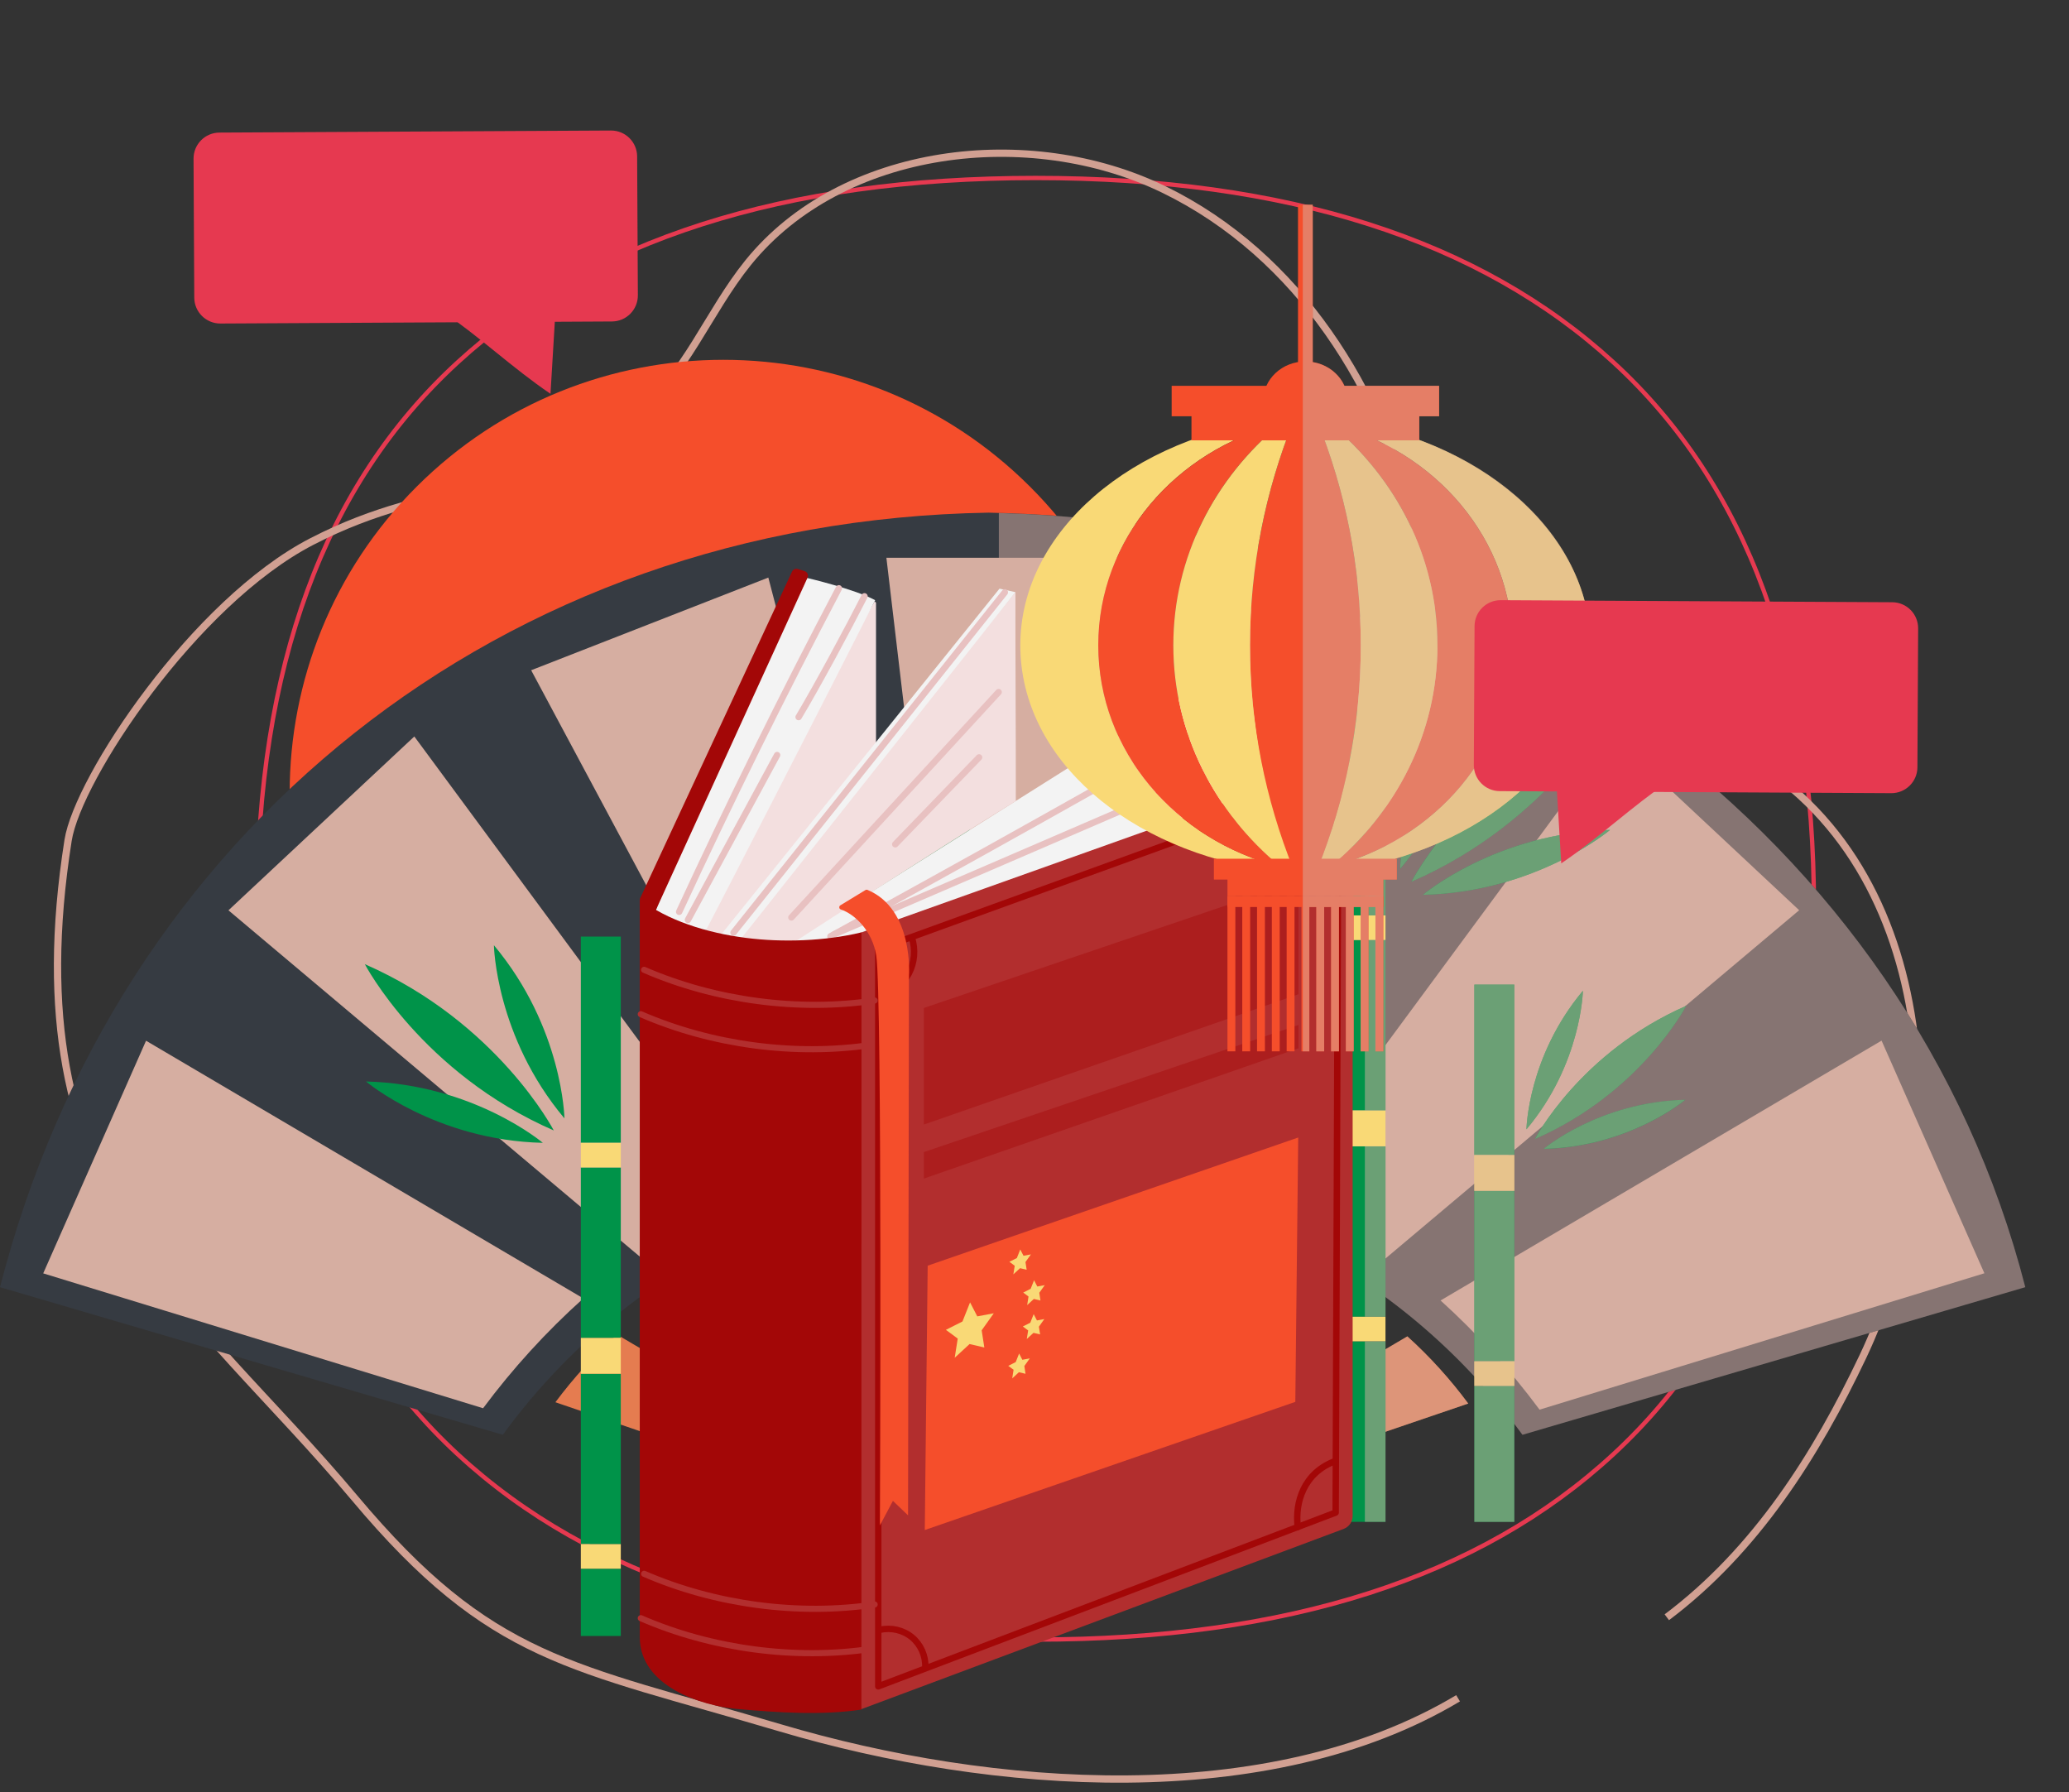 <svg width="284" height="246" viewBox="0 0 284 246" fill="none" xmlns="http://www.w3.org/2000/svg">
<rect x="0" y="0" width="284" height="246" fill="#333333" stroke="none"/>
<path d="M62.812 199.575C44.484 182.63 35.298 157.607 35.298 124.587C35.298 91.567 44.484 66.544 62.811 49.737C81.145 32.924 107.574 24.427 142.143 24.427C176.712 24.427 203.141 32.924 221.475 49.737C239.801 66.544 248.988 91.567 248.988 124.587C248.988 157.607 239.802 182.63 221.474 199.575C203.14 216.525 176.712 225.022 142.143 225.022C107.574 225.022 81.145 216.525 62.812 199.575Z" stroke="#E63950" stroke-width="0.595"/>
<path d="M228.795 221.961C241.064 212.74 249.311 199.649 255.707 186.187C267.532 161.314 267.831 120.531 240.042 103.953C223.129 93.863 208.504 110.563 198.529 88.318C196.357 83.468 195.572 78.155 194.373 72.994C189.869 53.634 178.269 35.023 159.774 26.016C141.278 17.009 115.577 20.113 102.687 36.058C97.179 42.874 94.118 51.553 87.162 57.048C71.697 69.269 60.438 65.204 42.795 74.327C26.698 82.646 10.691 106.801 9.346 115.334C1.605 164.442 26.277 178.89 48.668 205.583C67.455 227.986 78.264 228.594 107.154 237.157C136.044 245.72 174.155 248.636 200.142 233.08" stroke="#D1A092" stroke-miterlimit="10"/>
<g clip-path="url(#clip0_76_136)">
<path d="M141.381 150.825C164.628 127.619 164.628 89.993 141.381 66.787C118.134 43.58 80.443 43.58 57.196 66.787C33.949 89.993 33.949 127.619 57.196 150.825C80.443 174.032 118.134 174.032 141.381 150.825Z" fill="#F54E2B"/>
<path d="M139.002 161.231C167.8 161.231 193.246 175.326 208.984 196.919L278.005 176.659C262.027 114.385 202.769 71.507 135.68 70.359C68.592 71.507 15.978 114.385 0 176.659L69.021 196.919C84.759 175.326 110.205 161.231 139.002 161.231Z" fill="#363B42"/>
<path d="M147.051 157.487L156.629 76.549H121.67L131.243 157.447C133.723 157.268 136.203 157.069 138.729 157.069C141.538 157.069 144.297 157.268 147.046 157.487H147.051Z" fill="#D6AEA1"/>
<path d="M105.463 79.269L89.187 85.628L72.91 91.987L110.374 161.991C115.449 160.301 120.709 159.048 126.108 158.168L105.463 79.269Z" fill="#D6AEA1"/>
<path d="M56.868 101.08L44.113 113.008L31.358 124.936L88.275 172.845C93.082 169.569 98.212 166.754 103.556 164.318L56.873 101.08H56.868Z" fill="#D6AEA1"/>
<path d="M80.073 178.2L20.047 142.835L12.989 158.8L5.932 174.764L66.311 193.275C70.39 187.801 74.992 182.754 80.073 178.2Z" fill="#D6AEA1"/>
<path d="M205.388 91.977L189.112 85.618L172.835 79.258L152.161 158.282C157.525 159.202 162.745 160.52 167.79 162.24L205.393 91.982L205.388 91.977Z" fill="#D6AEA1"/>
<path d="M246.961 124.921L234.206 112.993L221.451 101.065L174.549 164.602C179.833 167.053 184.903 169.882 189.655 173.163L246.966 124.921H246.961Z" fill="#D6AEA1"/>
<path d="M211.33 193.469L272.387 174.75L265.329 158.785L258.272 142.82L197.738 178.483C202.749 183.018 207.296 188.03 211.325 193.469H211.33Z" fill="#D6AEA1"/>
<path d="M201.538 192.629C199.058 189.282 196.264 186.2 193.181 183.411L159.841 203.055L159.014 203.542C158.113 201.817 157.002 200.241 155.702 198.819L155.772 198.759L183.26 175.62C180.336 173.601 177.218 171.861 173.966 170.354L154.178 197.158L154.059 197.317C152.649 196.049 151.105 194.98 149.412 194.1L164.025 166.799C160.922 165.74 157.709 164.93 154.407 164.363L146.961 192.817C145.129 192.131 143.176 191.674 141.149 191.48L140.736 191.192L144.018 163.443C142.325 163.309 140.626 163.185 138.898 163.185C137.344 163.185 135.82 163.304 134.291 163.418L137.553 190.998L136.856 191.48C134.923 191.664 133.076 192.111 131.317 192.743L123.867 164.269C120.544 164.811 117.312 165.581 114.184 166.62L128.822 193.976C127.104 194.846 125.54 195.905 124.111 197.168L124.021 197.049L104.144 170.121C100.856 171.617 97.699 173.347 94.74 175.366L122.357 198.615L122.432 198.679C121.112 200.101 119.977 201.682 119.055 203.413L118.248 202.935L84.704 183.172C81.582 185.976 78.748 189.079 76.237 192.45L135.75 212.82L130.003 215.33C130.003 215.33 131.955 221.888 138.983 221.888C146.01 221.888 148.286 215.688 148.286 215.688L142.205 212.844L201.533 192.629H201.538ZM141.926 213.739C141.926 215.335 140.626 216.633 139.027 216.633C137.429 216.633 136.129 215.335 136.129 213.739C136.129 213.471 136.298 213.272 136.413 213.053L138.888 212.909L141.632 213.038C141.752 213.262 141.926 213.466 141.926 213.739Z" fill="#E57C50"/>
<g style="mix-blend-mode:multiply" opacity="0.5">
<path d="M137.105 70.409V161.291C137.737 161.276 138.365 161.231 138.997 161.231C167.795 161.231 193.241 175.326 208.979 196.919L278 176.659C262.137 114.833 203.6 72.144 137.105 70.409Z" fill="#D6AEA1"/>
<path d="M201.538 192.629C199.058 189.282 196.264 186.2 193.181 183.411L159.841 203.055L159.014 203.542C158.113 201.817 157.002 200.241 155.702 198.819L155.772 198.759L183.26 175.62C180.336 173.601 177.218 171.861 173.966 170.354L154.178 197.158L154.059 197.317C152.649 196.049 151.105 194.98 149.412 194.1L164.025 166.799C160.922 165.74 157.709 164.93 154.407 164.363L146.961 192.817C145.129 192.131 143.176 191.674 141.149 191.48L140.736 191.192L144.018 163.443C142.325 163.309 140.626 163.185 138.898 163.185C138.295 163.185 137.703 163.215 137.11 163.244V187.254L137.553 190.998L137.11 191.301V213.008L138.898 212.904L141.642 213.033C141.762 213.257 141.931 213.461 141.931 213.734C141.931 215.33 140.631 216.628 139.032 216.628C138.285 216.628 137.623 216.33 137.11 215.867V221.699C137.698 221.809 138.315 221.888 138.993 221.888C146.344 221.888 148.296 215.688 148.296 215.688L142.215 212.844L201.543 192.629H201.538Z" fill="#D6AEA1"/>
</g>
<path d="M120.57 150.79H115.086V174.183H120.57V150.79Z" fill="#009349"/>
<path d="M120.57 179.1H115.086V202.493H120.57V179.1Z" fill="#009349"/>
<path d="M120.57 174.183H115.086V179.1H120.57V174.183Z" fill="#F9D976"/>
<path d="M120.57 205.869H115.086V224.529H120.57V205.869Z" fill="#009349"/>
<path d="M120.57 202.488H115.086V205.864H120.57V202.488Z" fill="#F9D976"/>
<path d="M102.894 112.988H97.41V141.293H102.894V112.988Z" fill="#009349"/>
<path d="M102.894 144.674H97.41V168.067H102.894V144.674Z" fill="#009349"/>
<path d="M102.894 141.298H97.41V144.674H102.894V141.298Z" fill="#F9D976"/>
<path d="M102.894 172.984H97.41V196.377H102.894V172.984Z" fill="#009349"/>
<path d="M102.894 168.067H97.41V172.984H102.894V168.067Z" fill="#F9D976"/>
<path d="M102.894 199.753H97.41V224.528H102.894V199.753Z" fill="#009349"/>
<path d="M102.894 196.372H97.41V199.748H102.894V196.372Z" fill="#F9D976"/>
<path d="M85.213 128.54H79.729V156.845H85.213V128.54Z" fill="#009349"/>
<path d="M85.213 160.226H79.729V183.619H85.213V160.226Z" fill="#009349"/>
<path d="M85.213 156.85H79.729V160.226H85.213V156.85Z" fill="#F9D976"/>
<path d="M85.213 188.537H79.729V211.93H85.213V188.537Z" fill="#009349"/>
<path d="M85.213 183.619H79.729V188.537H85.213V183.619Z" fill="#F9D976"/>
<path d="M85.213 215.305H79.729V224.533H85.213V215.305Z" fill="#009349"/>
<path d="M85.213 211.924H79.729V215.3H85.213V211.924Z" fill="#F9D976"/>
<path d="M123.413 171.98C123.413 171.98 129.589 160.087 144.167 153.713C144.167 153.713 137.922 165.666 123.413 171.98Z" fill="#009349"/>
<path d="M124.614 173.338C124.614 173.338 132.214 166.889 144.043 166.601C144.043 166.601 136.378 173.069 124.614 173.338Z" fill="#009349"/>
<path d="M122.243 170.653C122.243 170.653 122.407 160.699 129.993 151.635C129.993 151.635 129.803 161.653 122.243 170.653Z" fill="#009349"/>
<path d="M106.45 136.674C106.45 136.674 114.613 120.953 133.888 112.526C133.888 112.526 125.63 128.326 106.45 136.674Z" fill="#009349"/>
<path d="M108.033 138.474C108.033 138.474 118.079 129.952 133.718 129.564C133.718 129.564 123.588 138.116 108.033 138.474Z" fill="#009349"/>
<path d="M104.901 134.924C104.901 134.924 105.115 121.764 115.146 109.781C115.146 109.781 114.897 123.026 104.901 134.924Z" fill="#009349"/>
<path d="M76.013 155.15C76.013 155.15 68.293 140.289 50.08 132.329C50.08 132.329 57.884 147.265 76.013 155.15Z" fill="#009349"/>
<path d="M74.514 156.85C74.514 156.85 65.016 148.796 50.239 148.428C50.239 148.428 59.817 156.512 74.514 156.85Z" fill="#009349"/>
<path d="M77.478 153.494C77.478 153.494 77.273 141.055 67.795 129.729C67.795 129.729 68.029 142.248 77.478 153.494Z" fill="#009349"/>
<g style="mix-blend-mode:multiply" opacity="0.5">
<path d="M115.086 174.183V179.1V202.488V205.869V224.528H120.575V205.869V202.488V179.1V174.183V150.79H115.086V174.183Z" fill="#D6AEA1"/>
<path d="M102.894 112.988H100.06V141.293H102.894V112.988Z" fill="#D6AEA1"/>
<path d="M102.894 144.674H100.06V168.067H102.894V144.674Z" fill="#D6AEA1"/>
<path d="M102.894 172.984H100.06V196.377H102.894V172.984Z" fill="#D6AEA1"/>
<path d="M102.894 199.753H100.06V224.528H102.894V199.753Z" fill="#D6AEA1"/>
<path d="M144.167 153.713C129.589 160.087 123.413 171.98 123.413 171.98C137.922 165.666 144.167 153.713 144.167 153.713Z" fill="#D6AEA1"/>
<path d="M144.043 166.6C132.214 166.894 124.614 173.337 124.614 173.337C136.378 173.069 144.043 166.6 144.043 166.6Z" fill="#D6AEA1"/>
<path d="M122.243 170.653C129.804 161.653 129.993 151.635 129.993 151.635C122.407 160.699 122.243 170.653 122.243 170.653Z" fill="#D6AEA1"/>
<path d="M133.888 112.531C114.613 120.958 106.45 136.679 106.45 136.679C125.635 128.332 133.888 112.531 133.888 112.531Z" fill="#D6AEA1"/>
<path d="M108.033 138.474C123.583 138.116 133.718 129.564 133.718 129.564C118.084 129.947 108.033 138.474 108.033 138.474Z" fill="#D6AEA1"/>
<path d="M104.901 134.924C114.897 123.026 115.146 109.781 115.146 109.781C105.12 121.764 104.901 134.924 104.901 134.924Z" fill="#D6AEA1"/>
</g>
<path d="M207.859 135.133H202.375V158.526H207.859V135.133Z" fill="#009349"/>
<path d="M207.859 163.438H202.375V186.831H207.859V163.438Z" fill="#009349"/>
<path d="M207.859 158.521H202.375V163.438H207.859V158.521Z" fill="#F9D976"/>
<path d="M207.859 190.207H202.375V208.867H207.859V190.207Z" fill="#009349"/>
<path d="M207.859 186.831H202.375V190.207H207.859V186.831Z" fill="#F9D976"/>
<path d="M190.178 97.332H184.694V125.637H190.178V97.332Z" fill="#009349"/>
<path d="M190.178 129.018H184.694V152.41H190.178V129.018Z" fill="#009349"/>
<path d="M190.178 125.637H184.694V129.013H190.178V125.637Z" fill="#F9D976"/>
<path d="M190.178 157.323H184.694V180.716H190.178V157.323Z" fill="#009349"/>
<path d="M190.178 152.406H184.694V157.323H190.178V152.406Z" fill="#F9D976"/>
<path d="M190.178 184.092H184.694V208.867H190.178V184.092Z" fill="#009349"/>
<path d="M190.178 180.716H184.694V184.092H190.178V180.716Z" fill="#F9D976"/>
<path d="M172.502 112.884H167.018V141.189H172.502V112.884Z" fill="#009349"/>
<path d="M172.502 144.565H167.018V167.958H172.502V144.565Z" fill="#009349"/>
<path d="M172.502 141.189H167.018V144.565H172.502V141.189Z" fill="#F9D976"/>
<path d="M172.502 172.875H167.018V196.268H172.502V172.875Z" fill="#009349"/>
<path d="M172.502 167.958H167.018V172.875H172.502V167.958Z" fill="#F9D976"/>
<path d="M172.502 199.644H167.018V208.872H172.502V199.644Z" fill="#009349"/>
<path d="M172.502 196.268H167.018V199.644H172.502V196.268Z" fill="#F9D976"/>
<path d="M210.698 156.318C210.698 156.318 216.874 144.426 231.452 138.052C231.452 138.052 225.206 150.004 210.698 156.318Z" fill="#009349"/>
<path d="M211.898 157.681C211.898 157.681 219.498 151.232 231.327 150.944C231.327 150.944 223.662 157.412 211.898 157.681Z" fill="#009349"/>
<path d="M209.527 154.996C209.527 154.996 209.692 145.042 217.277 135.978C217.277 135.978 217.088 145.997 209.527 154.996Z" fill="#009349"/>
<path d="M193.734 121.013C193.734 121.013 201.897 105.291 221.172 96.864C221.172 96.864 212.914 112.665 193.734 121.013Z" fill="#009349"/>
<path d="M195.318 122.813C195.318 122.813 205.364 114.291 221.003 113.903C221.003 113.903 210.872 122.455 195.318 122.813Z" fill="#009349"/>
<path d="M192.185 119.263C192.185 119.263 192.399 106.102 202.43 94.12C202.43 94.12 202.181 107.365 192.185 119.263Z" fill="#009349"/>
<path d="M163.303 139.488C163.303 139.488 155.583 124.627 137.369 116.667C137.369 116.667 145.173 131.603 163.303 139.488Z" fill="#009349"/>
<path d="M161.804 141.189C161.804 141.189 152.306 133.134 137.528 132.766C137.528 132.766 147.106 140.851 161.804 141.189Z" fill="#009349"/>
<path d="M164.762 137.833C164.762 137.833 164.558 125.393 155.08 114.067C155.08 114.067 155.314 126.586 164.762 137.833Z" fill="#009349"/>
<g style="mix-blend-mode:multiply" opacity="0.5">
<path d="M202.375 158.521V163.438V186.831V190.207V208.872H207.859V190.207V186.831V163.438V158.521V135.133H202.375V158.521Z" fill="#D6AEA1"/>
<path d="M190.183 97.332H187.349V125.637H190.183V97.332Z" fill="#D6AEA1"/>
<path d="M190.183 129.018H187.349V152.41H190.183V129.018Z" fill="#D6AEA1"/>
<path d="M190.183 157.323H187.349V180.716H190.183V157.323Z" fill="#D6AEA1"/>
<path d="M190.183 184.092H187.349V208.867H190.183V184.092Z" fill="#D6AEA1"/>
<path d="M231.452 138.057C216.874 144.431 210.698 156.323 210.698 156.323C225.206 150.009 231.452 138.057 231.452 138.057Z" fill="#D6AEA1"/>
<path d="M231.327 150.939C219.498 151.232 211.898 157.676 211.898 157.676C223.662 157.407 231.327 150.939 231.327 150.939Z" fill="#D6AEA1"/>
<path d="M209.527 154.996C217.088 145.997 217.277 135.978 217.277 135.978C209.692 145.042 209.527 154.996 209.527 154.996Z" fill="#D6AEA1"/>
<path d="M221.172 96.869C201.897 105.297 193.734 121.018 193.734 121.018C212.919 112.67 221.172 96.869 221.172 96.869Z" fill="#D6AEA1"/>
<path d="M195.318 122.813C210.867 122.455 221.003 113.903 221.003 113.903C205.369 114.286 195.318 122.813 195.318 122.813Z" fill="#D6AEA1"/>
<path d="M192.185 119.263C202.181 107.365 202.43 94.12 202.43 94.12C192.404 106.102 192.185 119.263 192.185 119.263Z" fill="#D6AEA1"/>
</g>
<path d="M107.117 130.281L165.758 93.349L183.623 106.669C174.419 109.771 164.438 113.232 155.234 116.334C151.404 117.627 147.569 118.92 143.814 120.421C140.397 121.789 137.05 123.335 133.604 124.632C125.087 127.839 116.216 130.281 107.117 130.281Z" fill="#F3F3F3"/>
<path d="M113.99 128.506C132.971 118.099 151.862 107.524 170.654 96.78" stroke="#E8C1C1" stroke-width="0.88" stroke-linecap="round" stroke-linejoin="round"/>
<path d="M114.493 128.237C114.493 128.237 150.951 112.556 176.496 101.483" stroke="#E8C1C1" stroke-width="0.88" stroke-linecap="round" stroke-linejoin="round"/>
<path d="M101.808 130.524C107.705 121.878 113.851 113.421 120.246 105.128V82.719C120.181 82.655 120.121 82.595 120.056 82.53C110.748 98.828 102.096 115.499 94.556 132.682" fill="#F3DFDF"/>
<path d="M120.126 82.376C117.432 80.875 110.768 79.318 110.768 79.318C103.561 94.393 96.513 109.99 89.839 125.309C91.139 125.746 95.677 127.735 96.757 127.939C97.046 127.491 112.63 97.227 120.126 82.376Z" fill="#F3F3F3"/>
<path d="M93.226 125.14C100.149 110.159 107.456 95.353 115.146 80.745" stroke="#E8C1C1" stroke-width="0.88" stroke-linecap="round" stroke-linejoin="round"/>
<path d="M94.431 126.248C98.51 118.711 102.59 111.169 106.669 103.631" stroke="#E8C1C1" stroke-width="0.88" stroke-linecap="round" stroke-linejoin="round"/>
<path d="M109.622 98.415C112.207 94.095 116.386 86.334 118.662 81.844" stroke="#E8C1C1" stroke-width="0.88" stroke-linecap="round" stroke-linejoin="round"/>
<path d="M101.713 128.719C113.447 112.909 127.044 96.611 139.381 81.267C139.366 89.899 139.451 101.304 139.436 109.935C128.782 116.454 108.462 129.664 108.462 129.664" fill="#F3DFDF"/>
<path d="M139.386 81.272L137.195 80.79L98.959 128.297L101.24 129.435L139.386 81.272Z" fill="#F3F3F3"/>
<path d="M100.687 127.993C100.687 127.993 137.623 81.67 137.927 81.297" stroke="#E8C1C1" stroke-width="0.88" stroke-linecap="round" stroke-linejoin="round"/>
<path d="M108.631 125.915C118.114 115.608 127.592 105.297 137.075 94.99" stroke="#E8C1C1" stroke-width="0.88" stroke-linecap="round" stroke-linejoin="round"/>
<path d="M122.885 115.872L134.395 103.949" stroke="#E8C1C1" stroke-width="0.88" stroke-linecap="round" stroke-linejoin="round"/>
<path d="M117.915 128.083L184.41 104.382C185.033 104.178 185.67 104.64 185.67 105.292V208.051C185.67 208.852 185.172 209.563 184.425 209.841L118.224 234.576L115.853 233.08" fill="#B22E2E"/>
<path d="M177.801 192.4L126.939 209.99L127.338 173.71L178.199 156.119L177.801 192.4Z" fill="#F54E2B"/>
<path d="M133.155 178.747L134.146 180.666L136.412 180.243L134.749 182.58L135.113 184.937L133.09 184.464L131.048 186.344L131.462 183.714L129.838 182.515L132.114 181.367L133.155 178.747Z" fill="#F9D976"/>
<path d="M140.043 171.483L140.492 172.348L141.508 172.159L140.76 173.208L140.925 174.267L140.018 174.053L139.097 174.898L139.286 173.72L138.554 173.178L139.58 172.661L140.043 171.483Z" fill="#F9D976"/>
<path d="M139.889 185.762L140.332 186.622L141.353 186.433L140.606 187.482L140.766 188.546L139.859 188.332L138.943 189.178L139.127 187.994L138.4 187.457L139.421 186.94L139.889 185.762Z" fill="#F9D976"/>
<path d="M141.941 175.704L142.384 176.569L143.405 176.38L142.658 177.429L142.817 178.488L141.911 178.274L140.995 179.12L141.179 177.941L140.452 177.399L141.473 176.882L141.941 175.704Z" fill="#F9D976"/>
<path d="M141.886 180.358L142.334 181.223L143.35 181.034L142.603 182.083L142.768 183.142L141.861 182.928L140.94 183.773L141.129 182.595L140.397 182.053L141.423 181.536L141.886 180.358Z" fill="#F9D976"/>
<path d="M120.554 130.265L183.703 107.365" stroke="#A30707" stroke-width="0.88" stroke-linecap="round" stroke-linejoin="round"/>
<path d="M183.703 107.365L183.339 207.594L120.554 231.444V130.265" stroke="#A30707" stroke-width="0.88" stroke-linecap="round" stroke-linejoin="round"/>
<path opacity="0.4" d="M126.82 138.34L178.239 120.888V136.451L126.82 154.335V138.34Z" fill="#A30707"/>
<path opacity="0.4" d="M126.82 158.118L178.239 140.667V143.864L126.82 161.753V158.118Z" fill="#A30707"/>
<path d="M178.971 109.344C179.489 111.725 181.138 113.381 183.578 113.446" stroke="#A30707" stroke-width="0.88" stroke-linecap="round" stroke-linejoin="round"/>
<path d="M120.948 136.709C122.562 136.237 123.966 135.088 124.753 133.602C125.54 132.115 125.694 130.31 125.176 128.714" stroke="#A30707" stroke-width="0.88" stroke-linecap="round" stroke-linejoin="round"/>
<path d="M120.813 223.683C122.328 223.33 124.001 223.723 125.196 224.722C126.392 225.721 127.084 227.288 127.009 228.839" stroke="#A30707" stroke-width="0.88" stroke-linecap="round" stroke-linejoin="round"/>
<path d="M178.14 209.578C177.721 206.242 178.927 202.12 183.329 200.504" stroke="#A30707" stroke-width="0.88" stroke-linecap="round" stroke-linejoin="round"/>
<path d="M120.779 209.349C120.779 209.349 121.117 136.635 120.281 131.166C119.768 127.824 117.382 125.478 115.415 124.821C115.161 124.737 115.126 124.389 115.355 124.25L118.786 122.161C118.876 122.107 118.986 122.097 119.085 122.137C125.455 124.801 124.768 133.895 124.768 133.895L124.644 207.977L122.567 205.988L120.784 209.344L120.779 209.349Z" fill="#F54E2B"/>
<path d="M87.817 123.394L108.716 78.453C108.855 78.15 109.199 77.996 109.523 78.095C109.801 78.18 110.14 78.284 110.434 78.379C110.817 78.498 111.012 78.931 110.842 79.293L89.839 125.304L87.822 123.394H87.817Z" fill="#A30707"/>
<path d="M118.239 234.636L118.248 127.964C113.223 129.177 107.371 129.361 102.38 128.719C96.947 128.023 91.548 126.303 87.817 123.395V224.693C87.817 231.479 96.369 234.099 101.031 234.532C106.728 235.064 113.019 235.432 118.234 234.631L118.239 234.636Z" fill="#A30707"/>
<path d="M88.415 133.105C98.147 137.341 109.622 138.872 120.056 137.316" stroke="#B22E2E" stroke-width="0.84" stroke-linecap="round" stroke-linejoin="round"/>
<path d="M87.957 139.195C97.689 143.431 109.164 144.963 119.598 143.407" stroke="#B22E2E" stroke-width="0.84" stroke-linecap="round" stroke-linejoin="round"/>
<path d="M88.415 215.997C98.147 220.233 109.622 221.764 120.056 220.208" stroke="#B22E2E" stroke-width="0.84" stroke-linecap="round" stroke-linejoin="round"/>
<path d="M87.957 222.087C97.689 226.323 109.164 227.855 119.598 226.298" stroke="#B22E2E" stroke-width="0.84" stroke-linecap="round" stroke-linejoin="round"/>
<path d="M184.993 55.041C184.993 58.04 182.393 60.476 179.191 60.476C175.988 60.476 173.388 58.044 173.388 55.041C173.388 52.038 175.988 49.607 179.191 49.607C182.393 49.607 184.993 52.038 184.993 55.041Z" fill="#F54E2B"/>
<path d="M180.197 28.099H178.17V55.041H180.197V28.099Z" fill="#F54E2B"/>
<path d="M177.577 119.517H180.57C180.7 119.428 180.785 119.363 180.804 119.358C184.664 109.772 186.786 99.401 186.786 88.562C186.786 77.723 184.664 67.347 180.804 57.766C180.804 57.672 180.416 57.567 179.913 57.508H178.135C177.806 57.567 177.572 57.672 177.532 57.841C173.692 67.402 171.58 77.753 171.58 88.562C171.58 99.371 173.573 109.817 177.413 119.383C177.467 119.433 177.522 119.473 177.577 119.517Z" fill="#F54E2B"/>
<path d="M176.446 119.517C176.212 119.328 175.973 119.14 175.744 118.951C161.35 115.346 150.752 103.11 150.752 88.562C150.752 74.014 161.35 61.779 175.744 58.174C176.018 57.95 176.292 57.726 176.571 57.508H175.55C155.433 59.914 140.053 72.891 140.053 88.562C140.053 104.234 155.005 116.857 174.708 119.517H176.446Z" fill="#F9D976"/>
<path d="M150.752 88.562C150.752 103.11 161.35 115.346 175.744 118.951C166.739 111.508 161.056 100.659 161.056 88.562C161.056 76.466 166.739 65.617 175.744 58.174C161.35 61.779 150.752 74.014 150.752 88.562Z" fill="#F54E2B"/>
<path d="M182.827 57.503H181.806C182.084 57.721 182.358 57.945 182.632 58.169C197.026 61.774 207.625 74.01 207.625 88.557C207.625 103.105 197.026 115.341 182.632 118.946C182.398 119.14 182.164 119.324 181.93 119.513H183.668C203.376 116.853 218.323 104.01 218.323 88.557C218.323 73.105 202.948 59.909 182.827 57.503Z" fill="#F9D976"/>
<path d="M207.62 88.562C207.62 74.014 197.021 61.779 182.627 58.174C191.632 65.617 197.31 76.466 197.31 88.562C197.31 100.659 191.627 111.508 182.622 118.951C197.016 115.346 207.615 103.11 207.615 88.562H207.62Z" fill="#F54E2B"/>
<path d="M175.744 118.951C175.923 119.1 176.108 119.309 176.312 119.518H178.488C178.18 119.468 177.871 119.418 177.562 119.358C177.552 119.334 177.542 119.309 177.532 119.284C173.692 109.723 171.58 99.371 171.58 88.562C171.58 77.753 173.692 67.407 177.532 57.841C177.542 57.816 177.552 57.791 177.562 57.766C178.055 57.672 178.548 57.587 179.046 57.513C179.136 57.498 179.231 57.498 179.32 57.513C179.709 57.572 180.097 57.637 180.481 57.712C180.59 57.731 180.695 57.746 180.804 57.766C184.664 67.352 186.786 77.724 186.786 88.562C186.786 99.401 184.664 109.778 180.804 119.358C180.7 119.378 180.59 119.393 180.481 119.413C180.281 119.448 180.082 119.483 179.878 119.518H182.319C182.398 119.339 182.433 119.11 182.622 118.951C191.627 111.508 197.31 100.659 197.31 88.562C197.31 76.466 191.627 65.617 182.627 58.174C182.493 58.06 182.353 57.95 182.219 57.836C182.065 57.712 181.89 57.607 181.721 57.503H176.651C176.481 57.607 176.307 57.707 176.153 57.836C176.013 57.945 175.879 58.06 175.744 58.174C166.739 65.617 161.057 76.466 161.057 88.562C161.057 100.659 166.739 111.508 175.744 118.951Z" fill="#F9D976"/>
<path d="M194.82 55.26H163.547V60.436H194.82V55.26Z" fill="#F54E2B"/>
<path d="M197.544 52.953H160.827V57.13H197.544V52.953Z" fill="#F54E2B"/>
<path d="M189.884 119.433H168.488V122.973H189.884V119.433Z" fill="#F54E2B"/>
<path d="M191.747 117.857H166.625V120.716H191.747V117.857Z" fill="#F54E2B"/>
<path d="M169.568 122.973H168.487V144.293H169.568V122.973Z" fill="#F54E2B"/>
<path d="M171.6 122.973H170.52V144.293H171.6V122.973Z" fill="#F54E2B"/>
<path d="M173.627 122.973H172.547V144.293H173.627V122.973Z" fill="#F54E2B"/>
<path d="M175.659 122.973H174.579V144.293H175.659V122.973Z" fill="#F54E2B"/>
<path d="M177.691 122.973H176.611V144.293H177.691V122.973Z" fill="#F54E2B"/>
<path d="M179.724 122.973H178.643V144.293H179.724V122.973Z" fill="#F54E2B"/>
<path d="M181.761 122.973H180.68V144.293H181.761V122.973Z" fill="#F54E2B"/>
<path d="M183.793 122.973H182.712V144.293H183.793V122.973Z" fill="#F54E2B"/>
<path d="M185.82 122.973H184.739V144.293H185.82V122.973Z" fill="#F54E2B"/>
<path d="M187.852 122.973H186.771V144.293H187.852V122.973Z" fill="#F54E2B"/>
<path d="M189.884 122.973H188.803V144.293H189.884V122.973Z" fill="#F54E2B"/>
<path d="M189.884 122.973H168.487V124.484H189.884V122.973Z" fill="#F54E2B"/>
<g style="mix-blend-mode:multiply" opacity="0.5">
<path d="M179.724 144.297V124.489H180.68V144.297H181.761V124.489H182.707V144.297H183.788V124.489H184.734V144.297H185.815V124.489H186.761V144.297H187.842V124.489H188.788V144.297H189.869V120.716H191.732V117.857H191.468C207.177 113.273 218.308 101.892 218.308 88.562C218.308 76.197 208.73 65.512 194.81 60.371V57.13H197.529V52.953H184.53C183.783 51.273 182.154 50.03 180.187 49.707V28.099H178.827V144.297H179.714H179.724Z" fill="#D6AEA1"/>
</g>
</g>
<path d="M259.739 82.654L205.995 82.372C204.022 82.362 202.414 83.953 202.404 85.926L202.304 104.987C202.293 106.96 203.884 108.568 205.857 108.578L259.602 108.86C261.575 108.87 263.183 107.279 263.193 105.306L263.293 86.245C263.303 84.272 261.712 82.664 259.739 82.654Z" fill="#E63950"/>
<path d="M229.197 107.148C223.987 110.678 219.52 114.963 214.304 118.493L213.623 107.173L229.191 107.148H229.197Z" fill="#E63950"/>
<path d="M83.865 17.914L30.12 18.196C28.147 18.206 26.556 19.814 26.567 21.787L26.666 40.848C26.677 42.821 28.285 44.412 30.258 44.402L84.002 44.12C85.975 44.11 87.566 42.502 87.556 40.529L87.456 21.468C87.446 19.495 85.838 17.904 83.865 17.914Z" fill="#E63950"/>
<path d="M60.67 42.704C65.879 46.234 70.346 50.518 75.562 54.048L76.244 42.728L60.676 42.704H60.67Z" fill="#E63950"/>
<defs>
<clipPath id="clip0_76_136">
<rect width="279" height="211.22" fill="white" transform="translate(0 24.767)"/>
</clipPath>
</defs>
</svg>
